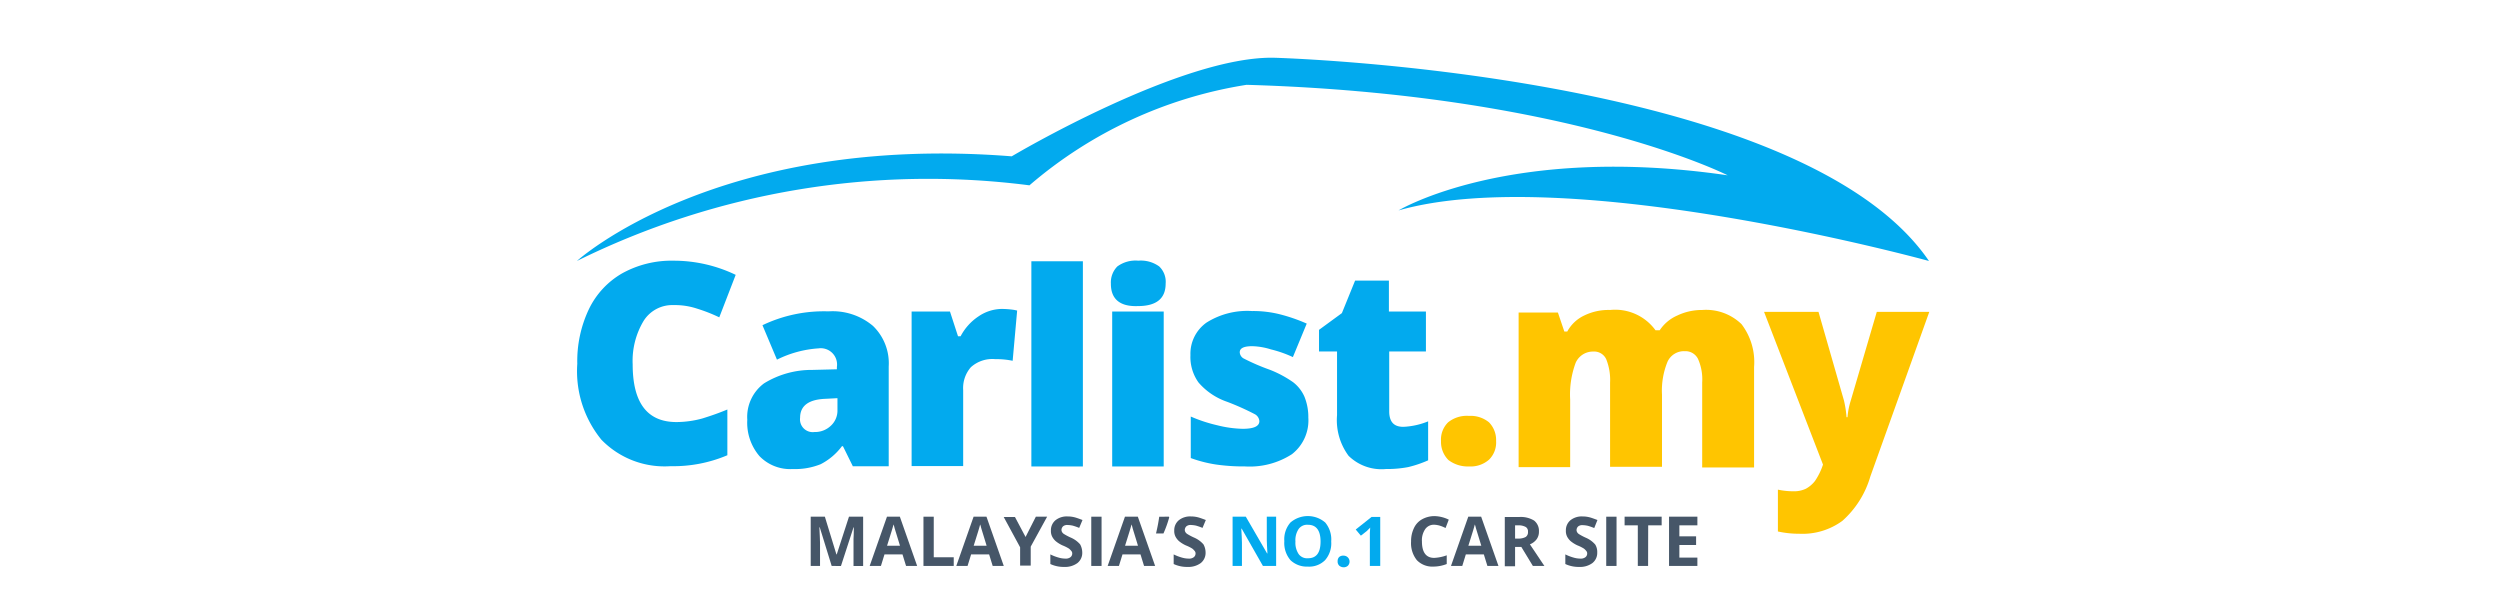 <svg xmlns="http://www.w3.org/2000/svg" xmlns:xlink="http://www.w3.org/1999/xlink" width="130" height="32" viewBox="0 0 130 32">
  <defs>
    <clipPath id="clip-logo">
      <rect width="130" height="32"/>
    </clipPath>
  </defs>
  <g id="logo" clip-path="url(#clip-logo)">
    <g id="carlist-copy-2_1_" transform="translate(729 369.743)">
      <g id="Group_15_" transform="translate(-698.981 -356.191)">
        <path id="Combined-Shape_1_" d="M-692.894,162.713a1.758,1.758,0,0,0-1.557.821,4.034,4.034,0,0,0-.569,2.261c0,1.994.754,3,2.277,3a5.147,5.147,0,0,0,1.34-.185c.435-.134.87-.285,1.307-.468v2.378a7.167,7.167,0,0,1-2.948.569,4.573,4.573,0,0,1-3.6-1.374,5.631,5.631,0,0,1-1.256-3.952,6.29,6.29,0,0,1,.6-2.83,4.292,4.292,0,0,1,1.742-1.876,5.3,5.3,0,0,1,2.679-.653,7.429,7.429,0,0,1,3.216.736l-.854,2.21a8.248,8.248,0,0,0-1.155-.453A3.647,3.647,0,0,0-692.894,162.713Zm9.328,8.391-.52-1.055h-.051a3.214,3.214,0,0,1-1.106.937,3.559,3.559,0,0,1-1.457.252,2.224,2.224,0,0,1-1.724-.669,2.67,2.67,0,0,1-.636-1.893,2.174,2.174,0,0,1,.87-1.892,4.7,4.7,0,0,1,2.5-.7l1.289-.033v-.118a.849.849,0,0,0-.955-.97,5.664,5.664,0,0,0-2.161.587l-.754-1.791a7.4,7.4,0,0,1,3.433-.72,3.254,3.254,0,0,1,2.311.754,2.7,2.7,0,0,1,.821,2.11v5.192h-1.856Zm-1.994-1.791a1.185,1.185,0,0,0,.837-.319,1.067,1.067,0,0,0,.352-.821v-.62l-.62.033c-.888.033-1.323.368-1.323.988A.662.662,0,0,0-685.56,169.312Zm9.713-6.4a4.332,4.332,0,0,1,.669.051l.151.033-.234,2.612a4.082,4.082,0,0,0-.9-.085,1.665,1.665,0,0,0-1.273.419,1.649,1.649,0,0,0-.4,1.189v3.952h-2.681v-8.038h1.994l.419,1.289h.134a2.806,2.806,0,0,1,.937-1.039A2.185,2.185,0,0,1-675.847,162.913Zm4.238,8.19h-2.679V160.435h2.679Zm1.457-9.5a1.177,1.177,0,0,1,.335-.9,1.6,1.6,0,0,1,1.089-.3,1.627,1.627,0,0,1,1.088.3,1.1,1.1,0,0,1,.335.888c0,.787-.486,1.173-1.441,1.173C-669.682,162.8-670.153,162.4-670.153,161.608Zm2.748,9.5h-2.681v-8.056h2.679V171.1Zm7.519-2.529a2.224,2.224,0,0,1-.854,1.892,4.049,4.049,0,0,1-2.445.636,10.029,10.029,0,0,1-1.508-.1,6.83,6.83,0,0,1-1.307-.335v-2.159a7.758,7.758,0,0,0,1.374.453,5.887,5.887,0,0,0,1.323.185c.586,0,.87-.134.87-.4a.447.447,0,0,0-.252-.368,13.261,13.261,0,0,0-1.423-.636,3.427,3.427,0,0,1-1.49-1.006,2.275,2.275,0,0,1-.419-1.423,1.985,1.985,0,0,1,.837-1.691,3.973,3.973,0,0,1,2.362-.6,5.71,5.71,0,0,1,1.441.167,8.8,8.8,0,0,1,1.407.486l-.72,1.742a6.088,6.088,0,0,0-1.14-.4,3.528,3.528,0,0,0-.97-.167c-.435,0-.653.1-.653.319a.393.393,0,0,0,.234.335,11.072,11.072,0,0,0,1.323.569,5.706,5.706,0,0,1,1.222.653,1.938,1.938,0,0,1,.587.754A2.82,2.82,0,0,1-659.886,168.574Zm4.94.469a3.826,3.826,0,0,0,1.289-.285v2.027a5.883,5.883,0,0,1-1.039.352,5.814,5.814,0,0,1-1.155.1,2.441,2.441,0,0,1-1.943-.687,3.115,3.115,0,0,1-.6-2.11v-3.316h-.937V164l1.189-.87.687-1.691h1.758v1.608h1.925v2.077h-1.909v3.149C-655.666,168.793-655.432,169.043-654.946,169.043Z" transform="translate(697.9 -160.4)" fill="#02aaee"/>
        <path id="Shape_286_" d="M1852.2,620.205a1.251,1.251,0,0,1,.368-.97,1.546,1.546,0,0,1,1.089-.335,1.5,1.5,0,0,1,1.039.335,1.313,1.313,0,0,1,.368.97,1.251,1.251,0,0,1-.368.971,1.447,1.447,0,0,1-1.039.352,1.652,1.652,0,0,1-1.073-.335A1.328,1.328,0,0,1,1852.2,620.205Z" transform="translate(-1807.286 -610.825)" fill="#ffc500"/>
        <path id="Shape_285_" d="M2090.846,314.139v-4.371a2.606,2.606,0,0,0-.218-1.222.728.728,0,0,0-.687-.4.937.937,0,0,0-.9.553,3.964,3.964,0,0,0-.285,1.708v3.752h-2.7v-4.372a2.888,2.888,0,0,0-.2-1.222.688.688,0,0,0-.669-.4.981.981,0,0,0-.921.586,4.725,4.725,0,0,0-.285,1.909v3.516H2081.3v-8.039h2.043l.335.988h.151a1.948,1.948,0,0,1,.888-.837,2.87,2.87,0,0,1,1.34-.285,2.592,2.592,0,0,1,2.362,1.055h.218a2.1,2.1,0,0,1,.921-.77,2.964,2.964,0,0,1,1.289-.285,2.652,2.652,0,0,1,2.043.736,3.25,3.25,0,0,1,.654,2.228v5.226h-2.7v-.051Z" transform="translate(-2032.351 -303.436)" fill="#ffc500"/>
        <path id="Shape_284_" d="M2805.9,311.7h2.831l1.323,4.606a5.374,5.374,0,0,1,.134.87h.051a3.9,3.9,0,0,1,.167-.854l1.356-4.622h2.73l-3.065,8.558a4.918,4.918,0,0,1-1.457,2.311,3.505,3.505,0,0,1-2.244.669,5.133,5.133,0,0,1-1.106-.118v-2.175a3.978,3.978,0,0,0,.837.085,1.421,1.421,0,0,0,.62-.134,1.524,1.524,0,0,0,.469-.4,3.376,3.376,0,0,0,.419-.854Z" transform="translate(-2744.188 -309.035)" fill="#ffc500"/>
      </g>
      <path id="Shape_283_" d="M-699-356.172s7.318-6.649,22.61-5.442c0,0,8.843-5.259,13.683-5.125,0,0,27.316.754,34.014,10.568,0,0-18.707-5.159-27.583-2.63,0,0,5.777-3.484,17.116-1.825,0,0-8.29-4.22-25.021-4.706a22.751,22.751,0,0,0-11.288,5.226A41.216,41.216,0,0,0-699-356.172Z" fill="#02aaee"/>
      <g id="Group_14_" transform="translate(-686.843 -342.908)">
        <path id="Shape_282_" d="M-90.91,828.961l-.62-2.01h-.018c.018.4.033.687.033.821v1.189H-92V826.4h.736l.6,1.96h.018l.636-1.96h.736v2.563h-.5v-1.407c0-.067.018-.268.018-.6h-.018l-.653,2.008Z" transform="translate(92 -826.367)" fill="#465668"/>
        <path id="Shape_281_" d="M83.992,828.863l-.185-.6H82.87l-.185.6H82.1L83,826.3h.669l.9,2.563Zm-.317-1.055c-.167-.553-.268-.87-.285-.937a1.025,1.025,0,0,0-.051-.167c-.033.151-.151.52-.335,1.106h.671Z" transform="translate(-79.034 -826.268)" fill="#465668"/>
        <path id="Shape_280_" d="M240.9,828.961V826.4h.535v2.11h1.039v.451Z" transform="translate(-235.037 -826.367)" fill="#465668"/>
        <path id="Shape_279_" d="M339.693,828.863l-.185-.6h-.937l-.185.6H337.8l.9-2.563h.669l.9,2.563Zm-.317-1.055c-.167-.553-.268-.87-.285-.937a1.021,1.021,0,0,0-.051-.167c-.033.151-.151.52-.335,1.106h.671Z" transform="translate(-330.23 -826.268)" fill="#465668"/>
        <path id="Shape_278_" d="M478.838,827.455l.535-1.055h.587l-.854,1.557v.988h-.551v-.955l-.854-1.575h.585Z" transform="translate(-467.666 -826.367)" fill="#465668"/>
        <path id="Shape_277_" d="M617.159,827.276a.671.671,0,0,1-.252.553,1.081,1.081,0,0,1-.687.2,1.631,1.631,0,0,1-.72-.151v-.5a2.451,2.451,0,0,0,.435.167,1.254,1.254,0,0,0,.335.051.4.4,0,0,0,.268-.067.241.241,0,0,0,.1-.2.189.189,0,0,0-.051-.134.746.746,0,0,0-.118-.118,1.989,1.989,0,0,0-.335-.167,1.616,1.616,0,0,1-.352-.218.829.829,0,0,1-.185-.234.631.631,0,0,1-.067-.319.674.674,0,0,1,.234-.535.936.936,0,0,1,.636-.2,1.436,1.436,0,0,1,.386.051c.118.033.252.085.386.134L617,826a2.854,2.854,0,0,0-.335-.118,1.412,1.412,0,0,0-.268-.033.33.33,0,0,0-.234.067.274.274,0,0,0-.085.185.252.252,0,0,0,.033.118.3.3,0,0,0,.1.1,2.875,2.875,0,0,0,.352.185,1.352,1.352,0,0,1,.486.352A.9.9,0,0,1,617.159,827.276Z" transform="translate(-603.039 -825.384)" fill="#465668"/>
        <path id="Shape_276_" d="M736.3,828.961V826.4h.535v2.561Z" transform="translate(-721.711 -826.367)" fill="#465668"/>
        <path id="Shape_275_" d="M786.593,828.863l-.185-.6h-.937l-.185.6H784.7l.9-2.563h.669l.9,2.563Zm-.317-1.055c-.167-.553-.268-.87-.285-.937a1.018,1.018,0,0,0-.051-.167c-.033.151-.151.52-.335,1.106h.671Z" transform="translate(-769.259 -826.268)" fill="#465668"/>
        <path id="Shape_274_" d="M928.169,826.4l.018.034a5.95,5.95,0,0,1-.3.837H927.5c.085-.352.134-.636.167-.87Z" transform="translate(-909.544 -826.367)" fill="#465668"/>
        <path id="Shape_273_" d="M981.259,827.276a.671.671,0,0,1-.252.553,1.081,1.081,0,0,1-.687.2,1.631,1.631,0,0,1-.72-.151v-.5a2.451,2.451,0,0,0,.435.167,1.254,1.254,0,0,0,.335.051.4.4,0,0,0,.268-.067.241.241,0,0,0,.1-.2.189.189,0,0,0-.051-.134.746.746,0,0,0-.118-.118,1.991,1.991,0,0,0-.335-.167,1.616,1.616,0,0,1-.352-.218.828.828,0,0,1-.185-.234.631.631,0,0,1-.067-.319.674.674,0,0,1,.234-.535.936.936,0,0,1,.636-.2,1.436,1.436,0,0,1,.386.051c.118.033.252.085.386.134L981.1,826a2.858,2.858,0,0,0-.335-.118,1.412,1.412,0,0,0-.268-.033.33.33,0,0,0-.234.067.269.269,0,0,0-.085.185.252.252,0,0,0,.033.118.3.3,0,0,0,.1.1,2.875,2.875,0,0,0,.352.185,1.354,1.354,0,0,1,.486.352A.88.88,0,0,1,981.259,827.276Z" transform="translate(-960.726 -825.384)" fill="#465668"/>
        <path id="Shape_272_" d="M1155.863,828.961h-.687l-1.106-1.943h-.018c.018.335.033.586.033.736v1.206h-.486V826.4h.687l1.106,1.909h.018c-.018-.335-.033-.569-.033-.7V826.4h.486Z" transform="translate(-1131.661 -826.367)" fill="#02aaee"/>
        <path id="Shape_271_" d="M1308.345,825.823a1.326,1.326,0,0,1-.319.97,1.165,1.165,0,0,1-.9.335,1.226,1.226,0,0,1-.9-.335,1.374,1.374,0,0,1-.319-.988,1.326,1.326,0,0,1,.319-.97,1.387,1.387,0,0,1,1.807,0A1.374,1.374,0,0,1,1308.345,825.823Zm-1.86,0a1.055,1.055,0,0,0,.167.653.541.541,0,0,0,.486.218c.435,0,.653-.285.653-.87,0-.569-.219-.87-.653-.87a.541.541,0,0,0-.486.218A1.037,1.037,0,0,0,1306.485,825.823Z" transform="translate(-1281.279 -824.5)" fill="#02aaee"/>
        <path id="Shape_270_" d="M1463.7,941.685a.29.29,0,0,1,.084-.218.325.325,0,0,1,.234-.067.309.309,0,0,1,.218.521.317.317,0,0,1-.218.084.359.359,0,0,1-.234-.084A.3.3,0,0,1,1463.7,941.685Z" transform="translate(-1436.3 -939.341)" fill="#02aaee"/>
        <path id="Shape_269_" d="M1518.272,829.747h-.535v-1.726l.018-.268-.185.185-.3.234-.268-.319.821-.653h.453v2.547Z" transform="translate(-1488.661 -827.153)" fill="#02aaee"/>
        <path id="Shape_268_" d="M1681.8,824.951a.545.545,0,0,0-.469.234,1.022,1.022,0,0,0-.167.636c0,.569.218.854.636.854a2.183,2.183,0,0,0,.653-.134v.453a1.932,1.932,0,0,1-.7.134,1.114,1.114,0,0,1-.854-.335,1.408,1.408,0,0,1-.3-.971,1.553,1.553,0,0,1,.151-.7,1,1,0,0,1,.419-.453,1.334,1.334,0,0,1,.636-.167,1.772,1.772,0,0,1,.754.185l-.167.435a1.951,1.951,0,0,0-.285-.118A1.163,1.163,0,0,0,1681.8,824.951Z" transform="translate(-1649.38 -824.5)" fill="#465668"/>
        <path id="Shape_267_" d="M1800.293,828.863l-.185-.6h-.937l-.185.6h-.587l.9-2.563h.669l.9,2.563Zm-.319-1.055c-.167-.553-.268-.87-.285-.937a1.025,1.025,0,0,0-.051-.167c-.033.151-.152.52-.335,1.106h.671Z" transform="translate(-1765.105 -826.268)" fill="#465668"/>
        <path id="Shape_266_" d="M1957.735,828.875v.988h-.535V827.3h.754a1.326,1.326,0,0,1,.77.185.681.681,0,0,1,.252.569.658.658,0,0,1-.118.4.819.819,0,0,1-.352.268c.386.569.636.955.754,1.122h-.6l-.6-.988h-.319Zm0-.453h.167a.769.769,0,0,0,.386-.084.294.294,0,0,0,.118-.268.266.266,0,0,0-.118-.252.767.767,0,0,0-.386-.085h-.167Z" transform="translate(-1921.108 -827.251)" fill="#465668"/>
        <path id="Shape_265_" d="M2137.559,827.276a.671.671,0,0,1-.252.553,1.081,1.081,0,0,1-.687.2,1.631,1.631,0,0,1-.72-.151v-.5a2.455,2.455,0,0,0,.435.167,1.256,1.256,0,0,0,.334.051.4.4,0,0,0,.268-.067.242.242,0,0,0,.1-.2.189.189,0,0,0-.051-.134.746.746,0,0,0-.118-.118,2,2,0,0,0-.335-.167,1.623,1.623,0,0,1-.352-.218.83.83,0,0,1-.185-.234.632.632,0,0,1-.067-.319.674.674,0,0,1,.234-.535.937.937,0,0,1,.636-.2,1.434,1.434,0,0,1,.385.051c.118.033.252.085.386.134l-.167.419a2.849,2.849,0,0,0-.334-.118,1.415,1.415,0,0,0-.268-.033.33.33,0,0,0-.234.067.27.27,0,0,0-.084.185.252.252,0,0,0,.033.118.3.3,0,0,0,.1.1,2.91,2.91,0,0,0,.352.185,1.351,1.351,0,0,1,.486.352A.726.726,0,0,1,2137.559,827.276Z" transform="translate(-2096.66 -825.384)" fill="#465668"/>
        <path id="Shape_264_" d="M2256.7,828.961V826.4h.536v2.561Z" transform="translate(-2215.333 -826.367)" fill="#465668"/>
        <path id="Shape_263_" d="M2312.122,828.961h-.535v-2.11h-.687V826.4h1.927v.451h-.7Z" transform="translate(-2268.578 -826.367)" fill="#465668"/>
        <path id="Shape_262_" d="M2443.574,828.961H2442.1V826.4h1.474v.451h-.937v.571h.87v.451h-.87v.653h.937Z" transform="translate(-2397.467 -826.367)" fill="#465668"/>
      </g>
    </g>
  </g>
</svg>

